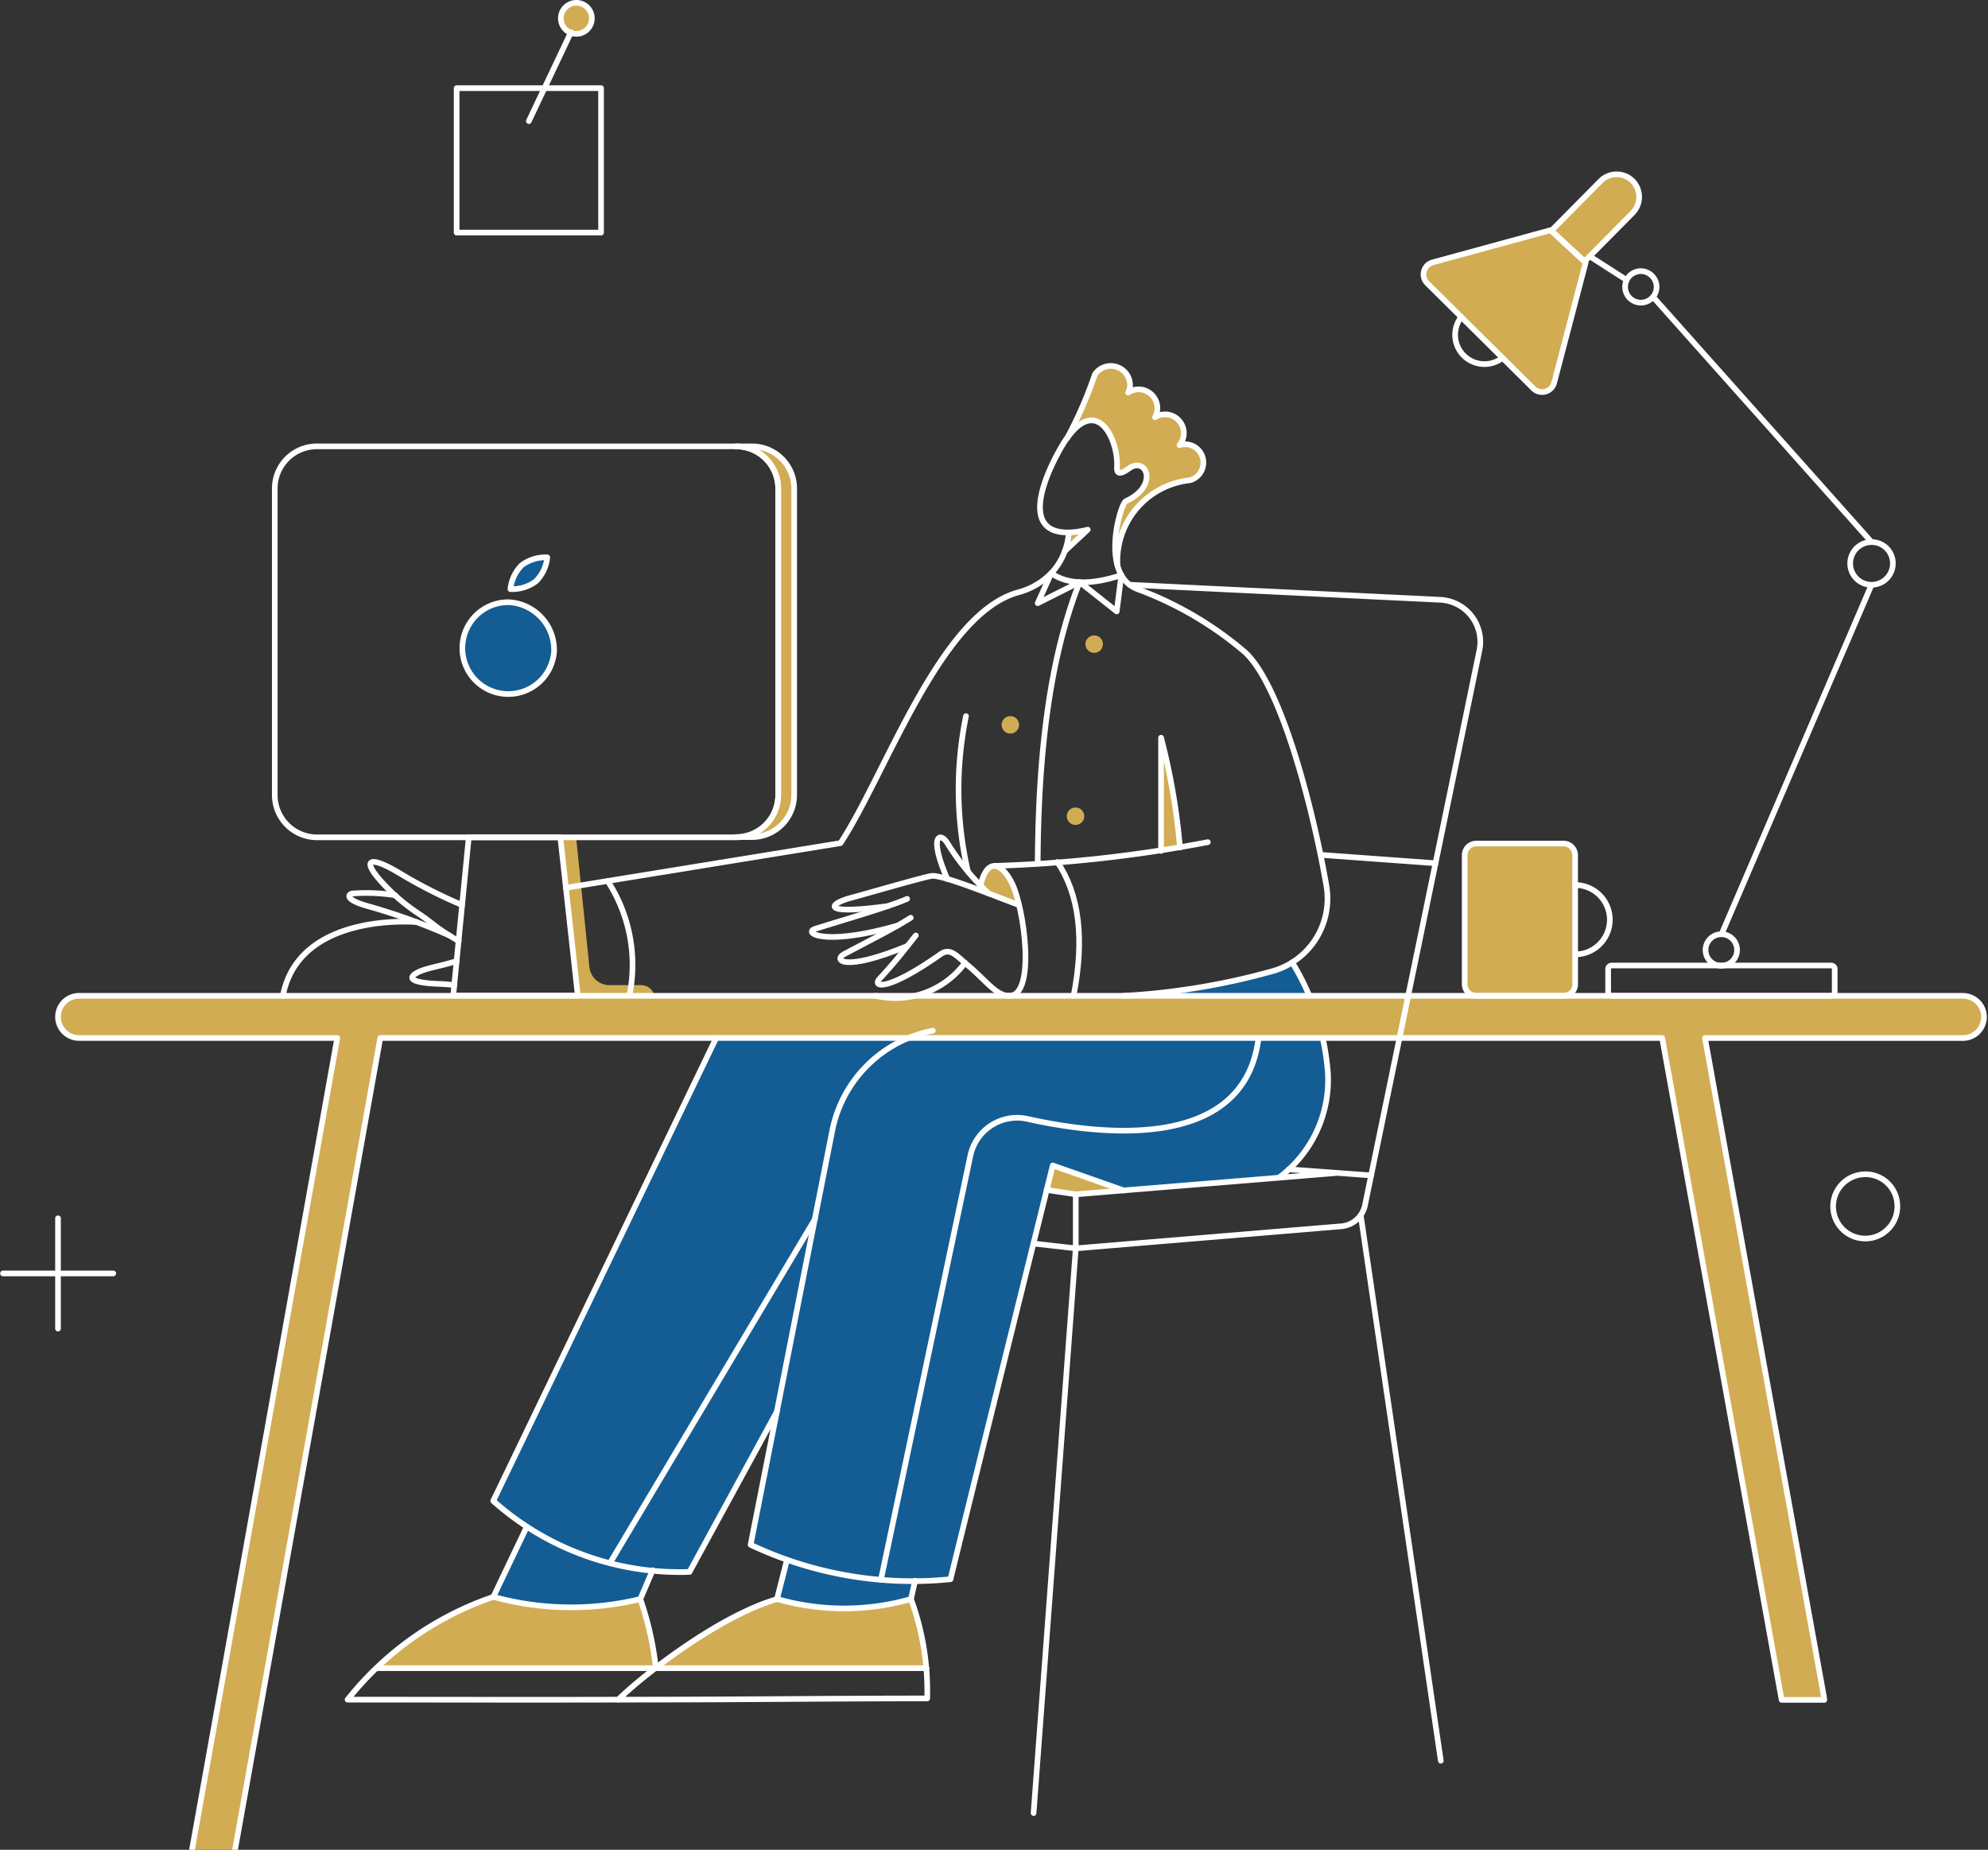 <svg xmlns="http://www.w3.org/2000/svg" width="703" height="654" fill="none"><rect width="100%" height="100%" fill="#333333" stroke="none"/><path fill="#145d94" d="M456.934 340.237c-10.761 6.63-44.883 11.018-59.383 11.825h65.395a93.67 93.67 0 0 0-6.012-11.825ZM467.65 366.981h-214.4l-78.835 163.672a103.701 103.701 0 0 0 11.893 9.07l-11.807 24.859a103.654 103.654 0 0 0 51.928.771l4.348-10.143a116.7 116.7 0 0 0 13.047.546l30.875-56.506-9.281 46.904a117.094 117.094 0 0 0 12.849 5.412l-3.423 13.778a86.117 86.117 0 0 0 47.301 0l1.452-6.49c4.144-.027 8.316-.189 12.515-.537L370.131 420.7l10.283 1.542 71.551-5.741c14.711-12.028 21.12-26.979 15.685-49.52ZM195.923 230.477a16.24 16.24 0 0 1-28.119 9.675 16.242 16.242 0 0 1-2.936-17.515 16.238 16.238 0 0 1 14.86-9.726 16.9 16.9 0 0 1 16.195 17.566ZM189.496 205.542a14.095 14.095 0 0 1-8.997 2.742c.316-3.21 1.74-6.21 4.027-8.484a14.1 14.1 0 0 1 8.998-2.742 13.878 13.878 0 0 1-4.028 8.484Z"/><path fill="#d1ac53" d="M377.928 188.25a24.432 24.432 0 0 1-1.353 6.598l8.226-7.712a27.922 27.922 0 0 1-6.873 1.114ZM410.661 260.897v39.932c2.228-.343 4.456-.686 6.684-1.114a246.967 246.967 0 0 0-6.684-38.818ZM360.704 320.109l-10.454-3.856a63.301 63.301 0 0 1-3.513-3.256c2.751-11.911 10.111-7.455 13.967 7.112ZM280.842 172.722v108.312a14.922 14.922 0 0 1-14.91 14.91h-5.656a14.917 14.917 0 0 0 14.91-14.91V172.722a14.918 14.918 0 0 0-14.91-14.91h5.656a14.921 14.921 0 0 1 14.91 14.91ZM226.772 348.301h-11.14a7.18 7.18 0 0 1-7.216-6.427l-4.695-45.835h-5.656l6.256 57.069h27.163a4.702 4.702 0 0 0-1.347-3.391 4.737 4.737 0 0 0-3.365-1.416ZM417.088 157.298a6.636 6.636 0 0 0-.117-8.626 6.638 6.638 0 0 0-8.537-1.228 6.625 6.625 0 0 0 .748-4.286 6.64 6.64 0 0 0-10.26-4.454c3.996-7.194-7.459-13.341-11.726-6.427a145.512 145.512 0 0 1-9.854 22.622c10.968-15.334 18.338.943 17.652 10.54.086 1.885 1.028 2.399 4.113.171 6.341-4.627 10.883 6.17-.942 11.483a33.636 33.636 0 0 0-3 22.793c-.085-1.2-1.456-25.107 25.536-30.077a6.255 6.255 0 0 0 4.961-6.084 6.634 6.634 0 0 0-.69-3.008 6.658 6.658 0 0 0-7.884-3.419ZM390.011 227.735c0 .818-.325 1.603-.902 2.181a3.097 3.097 0 0 1-2.183.904 3.095 3.095 0 0 1-2.183-.904 3.088 3.088 0 0 1 0-4.362 3.095 3.095 0 0 1 2.183-.904c.816 0 1.601.325 2.183.904.577.578.902 1.363.902 2.181ZM360.362 256.27c0 .818-.325 1.603-.902 2.181a3.097 3.097 0 0 1-2.183.904 3.097 3.097 0 0 1-2.183-.904 3.087 3.087 0 0 1 2.183-5.266c.816 0 1.601.325 2.183.904.577.578.902 1.363.902 2.181ZM383.413 288.575c0 .818-.325 1.603-.902 2.181a3.097 3.097 0 0 1-2.183.904 3.095 3.095 0 0 1-2.183-.904 3.088 3.088 0 0 1 0-4.363 3.099 3.099 0 0 1 2.183-.903 3.1 3.1 0 0 1 2.183.903c.577.579.902 1.364.902 2.182ZM552.889 298.258H522.04a4.109 4.109 0 0 0-2.908 1.205 4.109 4.109 0 0 0-1.205 2.908v45.587a4.11 4.11 0 0 0 4.113 4.113h30.849a4.163 4.163 0 0 0 2.891-1.222 4.15 4.15 0 0 0 1.222-2.891v-45.605a4.13 4.13 0 0 0-1.209-2.897 4.12 4.12 0 0 0-2.904-1.198ZM548.379 81.364 506.648 92.76a4.416 4.416 0 0 0-3.112 3.117 4.446 4.446 0 0 0 0 2.279 4.443 4.443 0 0 0 1.141 1.974l37.532 37.189a4.406 4.406 0 0 0 7.37-1.971l11.139-42.502-12.339-11.483Z"/><path fill="#d1ac53" d="M577.292 63.93a8.008 8.008 0 0 0-5.673-2.303 7.997 7.997 0 0 0-5.638 2.388l-17.395 17.567 11.726 10.882 17.052-17.223a8.082 8.082 0 0 0 2.278-5.67 8.09 8.09 0 0 0-2.35-5.641ZM209.291 6.498a5.486 5.486 0 0 1-6.566 5.362A5.485 5.485 0 0 1 203.816 1a5.47 5.47 0 0 1 5.067 3.394c.273.668.412 1.383.408 2.104ZM322.144 565.353a86.114 86.114 0 0 1-47.3 0c-14.482 4.199-42.931 24.422-42.931 24.422h95.715a111.479 111.479 0 0 0-5.484-24.422ZM226.428 565.353a103.654 103.654 0 0 1-51.928-.771 105.696 105.696 0 0 0-41.302 25.193h98.629a171.075 171.075 0 0 0-5.399-24.422ZM397.38 420.88l-16.967 1.371-10.283-1.542 2.143-8.655 25.107 8.826Z"/><path fill="#d1ac53" d="M694.123 352.071H27.971a7.454 7.454 0 1 0 0 14.91h91.296L67 656c-.07.424-.1.857-.086 1.285h15.082l52.474-290.304h453.312L630.028 601h15.081c-.086-.428-.086-.857-.171-1.353l-42.02-232.648h91.205a7.46 7.46 0 0 0 5.273-2.183 7.457 7.457 0 0 0-5.273-12.727v-.018Z"/><path stroke="#fff" stroke-width="2" d="M209.291 6.498a5.486 5.486 0 0 1-6.566 5.362A5.485 5.485 0 0 1 203.816 1a5.47 5.47 0 0 1 5.067 3.394c.273.668.412 1.383.408 2.104Z"/><path stroke="#fff" stroke-linejoin="round" stroke-width="2" d="M577.292 63.93a7.997 7.997 0 0 0-11.311.085l-17.395 17.567 11.726 10.882 17.052-17.223a8.077 8.077 0 0 0 2.278-5.67 8.086 8.086 0 0 0-2.35-5.641ZM694.124 352.071H27.971a7.454 7.454 0 1 0 0 14.91h91.296L67.586 655.715c-.071.424-.1.857-.086 1.285h15.081l51.889-290.019h453.312L630.028 601h15.081c-.086-.428-.086-.857-.171-1.353l-42.02-232.648h91.206a7.46 7.46 0 0 0 5.272-2.183 7.458 7.458 0 0 0 0-10.544 7.46 7.46 0 0 0-5.272-2.183v-.018Z"/><path stroke="#fff" stroke-linecap="round" stroke-linejoin="round" stroke-width="2" d="M341.253 340.417a30.663 30.663 0 0 1-14.066 10.558 30.666 30.666 0 0 1-17.554 1.096M147.44 326.021s-41.667-3.851-47.409 26.05M162.247 332.705c-1.286-.685-2.323-1.353-3.342-1.971-4.844-2.927-6.598-4.884-10.883-7.712a70.165 70.165 0 0 1-11.396-9.426c-9.517-9.764-6.341-11.482 4.37-5.055.065.009.125.04.171.085a170.417 170.417 0 0 0 22.194 11.316"/><path stroke="#fff" stroke-linecap="round" stroke-linejoin="round" stroke-width="2" d="M158.905 330.734a214.898 214.898 0 0 0-28.864-10.373c-8.307-2.336-6.855-4.207-5.484-4.455a65.919 65.919 0 0 1 15.167.599M160.704 348.301a52.484 52.484 0 0 0-5.227-.429c-14.815-.541-9.592-3.838-4.455-5.312 2.66-.763 7.026-1.629 10.539-2.828M481.184 429.62 509.5 622.5M507.662 305.199l-40.103-2.914M323.596 558.863l-1.452 6.49M274.757 565.353l3.509-13.778M230.799 555.156l-4.371 10.197M174.415 564.668l11.893-24.945M274.758 499.029l-30.934 56.727a99.154 99.154 0 0 1-69.409-25.103l78.835-163.672M311.518 558.521l31.62-149.894a16.911 16.911 0 0 1 7.39-10.739 16.89 16.89 0 0 1 12.832-2.286c26.605 5.948 76.621 11.414 81.654-28.422M200.081 313.881l97.127-15.785c16.024-24.354 35.056-80.765 62.639-88.604a25.516 25.516 0 0 0 11.911-6.855M377.928 188.25a30.713 30.713 0 0 0 6.724-.992l-8.118 7.59M396.523 203.314a10.882 10.882 0 0 0 6.169 5.141 125.139 125.139 0 0 1 37.532 22.099c12.691 11.645 23.903 54.314 28.792 82.434a26.672 26.672 0 0 1-3.797 19.077 26.667 26.667 0 0 1-15.74 11.428 245.543 245.543 0 0 1-51.928 8.569"/><path stroke="#fff" stroke-linecap="round" stroke-linejoin="round" stroke-width="2" d="M427.114 297.744a476.94 476.94 0 0 1-75.407 8.397"/><path stroke="#fff" stroke-linecap="round" stroke-linejoin="round" stroke-width="2" d="M417.259 299.647a230.195 230.195 0 0 0-6.683-38.817v40.017M214.86 311.454a54.265 54.265 0 0 1 7.712 40.531M320.773 317.795c-6.598 2.914-23.479 7.717-32.562 10.626-4.285 1.353 3.342 6.255 29.22-1.2"/><path stroke="#fff" stroke-linecap="round" stroke-linejoin="round" stroke-width="2" d="M322.058 324.479c-6.255 3.942-15.334 8.479-23.564 12.854-3.856 2.052-.343 6.512 22.45-2.914"/><path stroke="#fff" stroke-linecap="round" stroke-linejoin="round" stroke-width="2" d="M323.858 330.734c-3.608 4.456-6.733 8.777-12.768 15.253-2.809 3.017 2.35 4.848 21.423-8.569 3.518-2.476 5.412.239 10.025 4.113 6.103 5.119 10.198 11.054 14.653 10.454M334.997 310.769c-6.855-15.785-2.399-16.687 0-12.682a86.832 86.832 0 0 0 14.644 17.819"/><path stroke="#fff" stroke-linecap="round" stroke-linejoin="round" stroke-width="2" d="M346.737 312.997c2.138-9.291 7.094-8.623 11-.965 4.51 8.857 8.623 40.039-.803 40.039"/><path stroke="#fff" stroke-linecap="round" stroke-linejoin="round" stroke-width="2" d="M360.389 319.992c-10.08-3.762-26.253-10.337-30.619-10.337-1.628 0-20.223 5.412-29.22 7.883-5.913 1.633-8.736 4.361.857 4.028 4.027-.14 8.483-.686 12.511-1.2M341.596 253.194a129.029 129.029 0 0 0 .685 54.927M204.321 351.986h-44.045l5.484-55.956h32.391l6.17 55.956ZM195.923 230.477a16.24 16.24 0 0 1-28.119 9.675 16.235 16.235 0 0 1 11.923-27.241 16.9 16.9 0 0 1 16.196 17.566ZM189.496 205.542a14.095 14.095 0 0 1-8.997 2.742c.316-3.21 1.74-6.21 4.027-8.484a14.1 14.1 0 0 1 8.998-2.742 13.878 13.878 0 0 1-4.028 8.484ZM377.328 154.985a147.548 147.548 0 0 0 9.855-22.622 6.808 6.808 0 0 1 7.599-2.684 6.803 6.803 0 0 1 3.473 2.435 6.831 6.831 0 0 1 1.353 4.019 5.695 5.695 0 0 1-.686 2.656 6.64 6.64 0 0 1 10.26 4.455 6.625 6.625 0 0 1-.748 4.286 6.638 6.638 0 0 1 8.654 9.854 6.478 6.478 0 0 1 5.02.445 6.432 6.432 0 0 1 1.984 1.633 6.53 6.53 0 0 1 1.196 2.278c.239.831.311 1.702.212 2.562a6.52 6.52 0 0 1-.803 2.442 6.44 6.44 0 0 1-1.691 1.938 6.435 6.435 0 0 1-2.31 1.127 28.66 28.66 0 0 0-18.77 9.943 28.67 28.67 0 0 0-6.765 20.134M396.523 203.314l-1.628 12.853-13.11-10.368-14.825 7.455 4.799-10.626"/><path stroke="#fff" stroke-linecap="round" stroke-linejoin="round" stroke-width="2" d="M381.785 205.799c-10.797 27.249-14.653 61.439-14.825 99.486M557.02 312.911c3.251 0 6.368 1.29 8.663 3.59a12.232 12.232 0 0 1 3.59 8.664c0 3.251-1.289 6.368-3.59 8.663a12.235 12.235 0 0 1-8.663 3.59M669.359 199.201a7.53 7.53 0 0 1-1.272 4.189 7.542 7.542 0 1 1-10.458-10.459 7.535 7.535 0 0 1 4.189-1.271 7.47 7.47 0 0 1 2.891.562c.92.376 1.755.932 2.454 1.633a7.426 7.426 0 0 1 1.632 2.453c.379.918.569 1.901.564 2.893ZM608.776 330.306l53.042-123.565M661.818 191.66l-77.292-86.718M575.272 99.03l-13.111-8.398M531.313 126.536a10.376 10.376 0 0 1-9.958 1.555 10.338 10.338 0 0 1-4.28-2.967 10.328 10.328 0 0 1-2.241-9.089c.342-1.45.992-2.808 1.912-3.981M585.812 101.428a5.562 5.562 0 0 1-3.437 5.146 5.572 5.572 0 0 1-7.279-7.277 5.567 5.567 0 0 1 5.146-3.439 5.652 5.652 0 0 1 3.919 1.653 5.654 5.654 0 0 1 1.651 3.917ZM614.261 335.876a5.564 5.564 0 0 1-3.437 5.146 5.58 5.58 0 0 1-6.07-1.209 5.527 5.527 0 0 1-1.525-2.85 5.572 5.572 0 0 1 5.462-6.657c.73 0 1.457.14 2.133.419a5.562 5.562 0 0 1 3.437 5.151ZM380.413 441.36 365.5 641M212.547 82.234h-51.071V31.163h51.071v51.071ZM187.011 42.817l14.91-31.449M40.053 450.227H1.064M20.516 469.723v-38.989M670.902 425.507a11.353 11.353 0 0 1-6.035 11.081 11.345 11.345 0 0 1-12.546-1.33 11.389 11.389 0 0 1-3.622-5.507 11.356 11.356 0 0 1 .05-6.593 11.35 11.35 0 0 1 9.813-7.933 11.214 11.214 0 0 1 8.33 2.548 11.221 11.221 0 0 1 4.01 7.734ZM231.912 589.775h95.716M133.112 589.775h98.629M231.908 589.639a110.788 110.788 0 0 0-5.48-24.29 103.666 103.666 0 0 1-51.928-.772 111.724 111.724 0 0 0-51.585 36.337c39.589 0 65.896.086 95.716 0"/><path stroke="#fff" stroke-linecap="round" stroke-linejoin="round" stroke-width="2" d="M322.144 565.353a86.117 86.117 0 0 1-47.301 0c-21.341 6.188-48.649 27.998-56.212 35.561 45.244 0 73.693-.428 109.254-.428a95.124 95.124 0 0 0-5.741-35.133ZM370.13 420.709l2.143-8.655 25.107 8.826"/><path stroke="#fff" stroke-linecap="round" stroke-linejoin="round" stroke-width="2" d="m370.13 420.709 10.283 1.542 92.532-7.559M484.869 415.567l-29.135-2.142M215.717 552.585l72.494-121.594M373.901 304.77c7.712 11.397 9.683 27.164 5.741 47.301"/><path stroke="#fff" stroke-linecap="round" stroke-linejoin="round" stroke-width="2" d="m365.417 439.646 14.996 1.714 93.808-7.798a9.4 9.4 0 0 0 8.397-7.112l40.532-196.487a14.817 14.817 0 0 0-.068-6.388 14.817 14.817 0 0 0-2.738-5.772 14.897 14.897 0 0 0-11.076-5.749l-109.832-5.313"/><path stroke="#fff" stroke-linecap="round" stroke-linejoin="round" stroke-width="2" d="M329.856 364.411a44.91 44.91 0 0 0-35.561 35.389l-28.864 146.359a133.784 133.784 0 0 0 70.694 12.177c0-.424 26.243-106.26 34.019-137.618M260.276 157.812a14.918 14.918 0 0 1 14.91 14.91V281.12c0 3.955-1.57 7.749-4.367 10.546a14.913 14.913 0 0 1-10.543 4.373H112.118a14.956 14.956 0 0 1-14.95-14.91V172.722a14.88 14.88 0 0 1 9.181-13.774 14.875 14.875 0 0 1 5.702-1.136h148.225Z"/><path stroke="#fff" stroke-linecap="round" stroke-linejoin="round" stroke-width="2" d="M280.842 172.722v108.312a14.922 14.922 0 0 1-14.91 14.91h-5.656a14.917 14.917 0 0 0 14.91-14.91V172.722a14.917 14.917 0 0 0-14.91-14.91h5.656a14.921 14.921 0 0 1 14.91 14.91ZM399.098 165.7c6.314-4.654 10.824 6.102-.943 11.483-1.637.748-6.683 17.223-1.628 26.158-8.073 2.656-17.823 4.239-24.764-.686a23.158 23.158 0 0 0 6.165-14.405c-22.279.343-1.028-33.333-.6-33.333 10.892-15.23 18.234.794 17.666 10.337-.167 2.819 1.808 2.129 4.104.446ZM452.424 416.23a43.002 43.002 0 0 0 17.138-36.982 87.76 87.76 0 0 0-1.772-12.059M456.934 340.237a87.108 87.108 0 0 1 6.066 11.83M557.02 347.958a4.111 4.111 0 0 1-4.114 4.113h-30.848a4.114 4.114 0 0 1-4.113-4.113v-45.605a4.112 4.112 0 0 1 4.113-4.113h30.83a4.104 4.104 0 0 1 2.909 1.205 4.088 4.088 0 0 1 1.204 2.908l.019 45.605ZM647.508 341.36c.338.009.659.135.902.352.239.216.375.509.384.82v8.357a1.146 1.146 0 0 1-.384.821 1.411 1.411 0 0 1-.902.352h-77.549a1.414 1.414 0 0 1-.902-.352 1.145 1.145 0 0 1-.383-.821v-8.357c.009-.311.144-.604.383-.82.244-.217.564-.343.902-.352h77.549ZM380.413 441.36v-19.109"/><path stroke="#fff" stroke-linejoin="round" stroke-width="2" d="M548.379 81.364 506.648 92.76a4.416 4.416 0 0 0-3.112 3.117 4.446 4.446 0 0 0 0 2.279 4.443 4.443 0 0 0 1.141 1.974l37.532 37.189a4.406 4.406 0 0 0 7.37-1.971l11.139-42.502-12.339-11.483Z"/></svg>